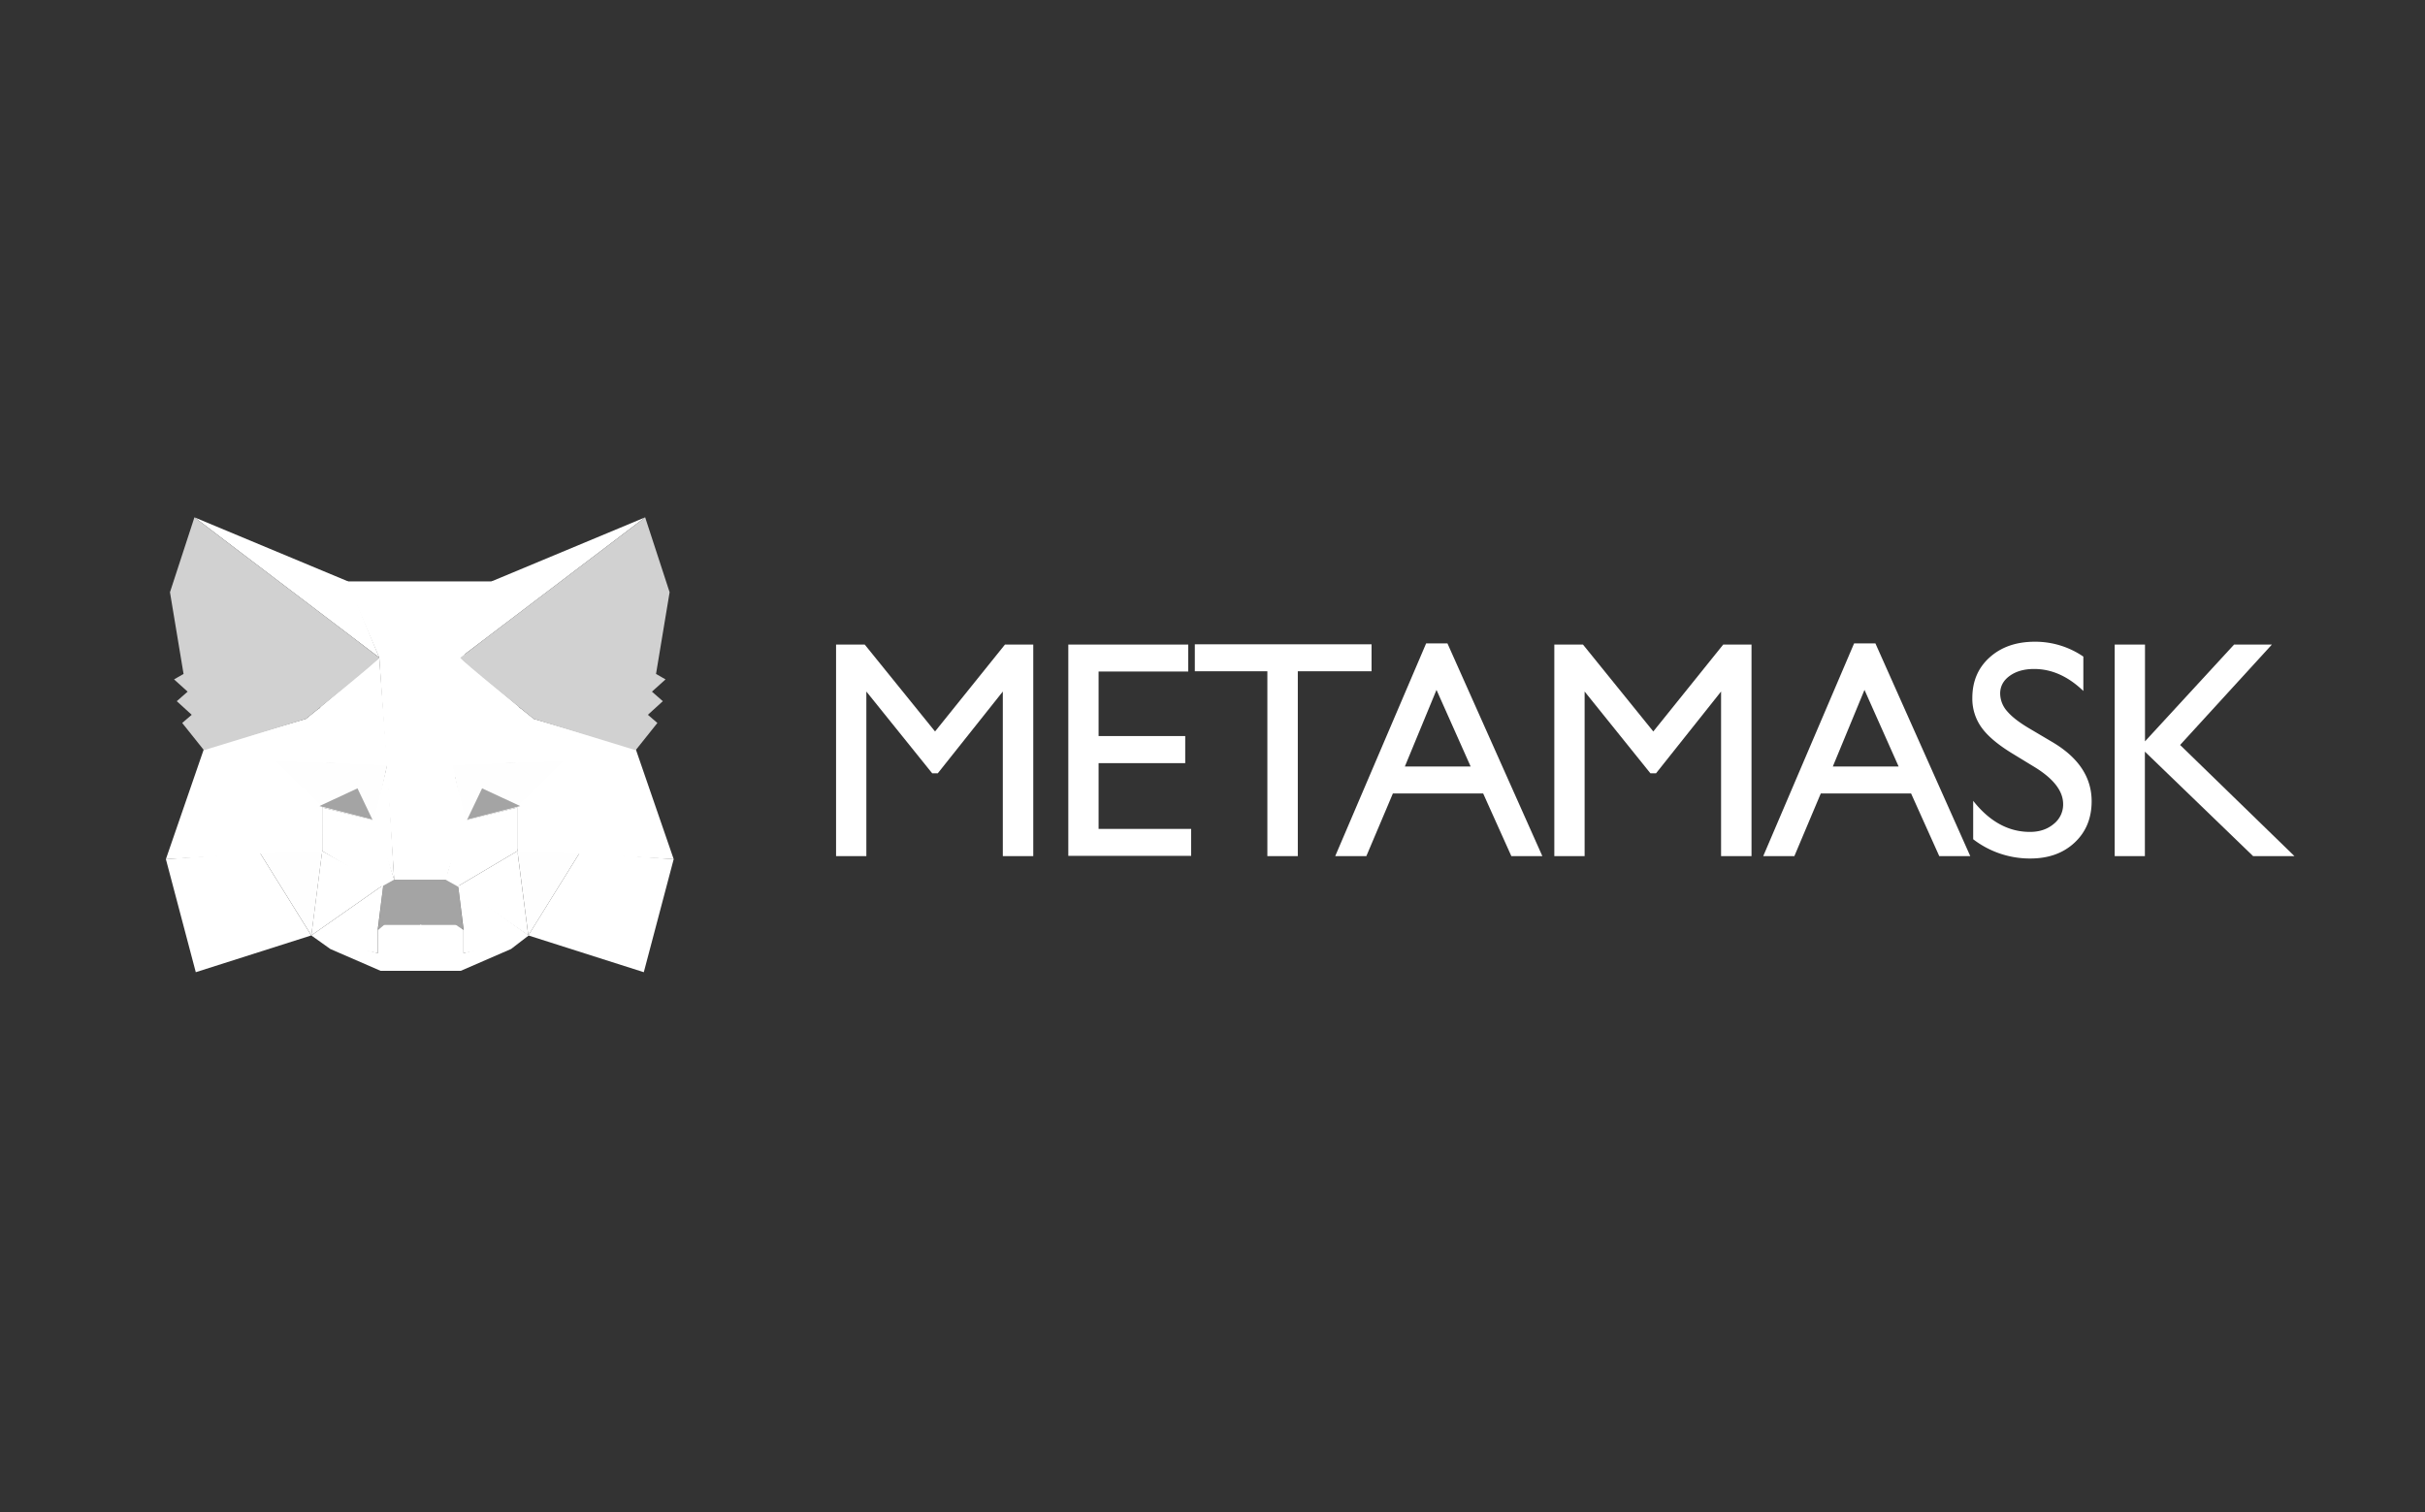<svg id="Layer_1" data-name="Layer 1" xmlns="http://www.w3.org/2000/svg" viewBox="0 0 1860 1160"><rect x="0" y="0" width="1860" height="1160" fill="#333333" stroke="none"/><defs><style>.cls-1,.cls-5{fill:#fff;}.cls-1,.cls-2,.cls-3,.cls-4{fill-rule:evenodd;}.cls-2{fill:#a4a4a4;}.cls-3{fill:#fefefe;}.cls-4{fill:#d1d1d1;}</style></defs><title>art19-metamask</title><path id="path-30" class="cls-1" d="M238.77,717.59l51.07,13.58V713.41l4.17-4.18h29.18v35.52H291.92L253.36,728Z"/><path id="path-31" class="cls-1" d="M405.53,717.59l-50,13.58V713.41l-4.17-4.18H322.15v35.52h31.27L392,728Z"/><path id="path-32" class="cls-2" d="M294,678.93l-4.17,34.48,5.21-4.18h54.2l6.25,4.18-4.17-34.48L343,673.71l-41.69,1Z"/><path id="path-33" class="cls-1" d="M265.87,446l25,58.5,11.47,170.3H343l12.51-170.3L378.43,446Z"/><path id="path-34" class="cls-1" d="M156.43,574.46l-29.19,84.62,73-4.17h46.91V618.34L245,543.12l-10.42,8.36Z"/><path id="path-35" class="cls-3" d="M211.67,583.86,297.13,586l-9.38,43.88-40.64-10.44Z"/><path id="path-36" class="cls-1" d="M211.67,584.91l35.44,33.43v33.43Z"/><path id="path-37" class="cls-1" d="M247.11,619.39l41.69,10.44,13.55,44.93L293,680l-45.86-27.16Z"/><path id="path-38" class="cls-1" d="M247.11,652.82l-8.34,64.77L294,678.93Z"/><path id="path-39" class="cls-1" d="M297.13,586l5.22,88.81-15.64-45.45Z"/><path id="path-40" class="cls-3" d="M199.16,653.86l48-1-8.34,64.77Z"/><path id="path-41" class="cls-1" d="M150.17,745.8l88.6-28.21-39.61-63.73-71.92,5.22Z"/><path id="path-42" class="cls-1" d="M290.88,504.46l-44.82,37.61-34.39,41.79L297.13,587Z"/><path id="path-43" class="cls-1" d="M238.77,717.59,294,678.93l-4.17,33.44v18.8l-37.52-7.31Z"/><path id="path-44" class="cls-1" d="M405.53,717.59l-54.2-38.66,4.17,33.44v18.8L393,723.86Z"/><path id="path-45" class="cls-2" d="M274.2,604.76l11.47,24L245,618.34Z"/><path id="path-46" class="cls-1" d="M149.13,396.86l141.75,107.6-24-58.5Z"/><path id="path-47" class="cls-4" d="M149.13,396.86l-18.76,57.46L140.79,517l-7.29,4.18,10.42,9.4-8.34,7.32,11.47,10.44-7.3,6.27,16.68,20.9,78.17-24s57.32-46,56.28-47S149.13,396.86,149.13,396.86Z"/><path id="path-48" class="cls-1" d="M487.55,574.46l29.18,84.62-73-4.17h-46.9V618.34L399,543.12l10.43,8.36Z"/><path id="path-49" class="cls-3" d="M432.31,583.86,346.84,586l9.38,43.88,40.65-10.44Z"/><path id="path-50" class="cls-1" d="M432.31,584.91l-35.44,33.43v33.43Z"/><path id="path-51" class="cls-1" d="M396.87,619.39l-41.69,10.44-13.55,44.93L351,680l45.86-27.16Z"/><path id="path-52" class="cls-1" d="M396.87,652.82l8.34,64.77L351,680Z"/><path id="path-53" class="cls-1" d="M346.84,586l-5.21,88.81,15.63-45.45Z"/><path id="path-54" class="cls-3" d="M444.81,653.86l-47.94-1,8.34,64.77Z"/><path id="path-55" class="cls-1" d="M493.8,745.8l-88.59-28.21,39.6-63.73,71.92,5.22Z"/><path id="path-56" class="cls-1" d="M353.1,504.46l44.81,37.61,34.4,41.79L346.84,587Z"/><path id="path-57" class="cls-2" d="M369.77,604.76l-11.46,24L399,618.34Z"/><path id="path-58" class="cls-1" d="M494.84,396.86,353.1,504.46l24-58.5Z"/><path id="path-59" class="cls-4" d="M494.84,396.86l18.76,57.46L503.18,517l7.3,4.18-10.43,9.4,8.34,7.32-11.46,10.44,7.29,6.27-16.67,20.9-78.17-24s-57.33-46-56.28-47S494.84,396.86,494.84,396.86Z"/><path class="cls-5" d="M770.8,494.48h21.72V656.76H769.17V530.49l-49.89,62.73H715L664.5,530.49V656.76H641.27V494.48h22l53.92,66.65Z"/><path class="cls-5" d="M819.4,494.48h92v20.68H842.63v49.49h66.45v20.79H842.63v50.41h71v20.68H819.4Z"/><path class="cls-5" d="M916.44,494.25H1052v20.68H995.43V656.76H972.08V514.93H916.44Z"/><path class="cls-5" d="M1093.87,493.55h16.33L1183,656.76h-23.78l-16.39-36.44-5.23-11.65h-69.24l-4.58,10.86L1048,656.76h-23.87ZM1128,588l-26.19-58.77L1077.54,588Z"/><path class="cls-5" d="M1321.71,494.48h21.72V656.76h-23.35V530.49l-49.89,62.73h-4.3l-50.47-62.73V656.76h-23.24V494.48h22l53.92,66.65Z"/><path class="cls-5" d="M1422.12,493.55h16.33l72.77,163.21h-23.78l-21.63-48.09h-69.24l-20.27,48.09h-23.88ZM1456.26,588l-26.18-58.77L1405.8,588Z"/><path class="cls-5" d="M1561.1,588.77,1543.44,578q-16.62-10.14-23.64-20a37.77,37.77,0,0,1-7-22.59q0-19.17,13.3-31.13t34.56-12a65.39,65.39,0,0,1,37.29,11.41v26.37q-17.54-16.87-37.75-16.87-11.39,0-18.71,5.26T1534.15,532a20.74,20.74,0,0,0,5.39,13.66q5.39,6.36,17.33,13.36l17.75,10.5q29.69,17.75,29.69,45.15,0,19.51-13.07,31.72t-34,12.19a71.32,71.32,0,0,1-43.79-14.78V614.33q18.81,23.85,43.56,23.85,10.92,0,18.18-6.08a19,19,0,0,0,7.26-15.22Q1582.47,602.06,1561.1,588.77Z"/><path class="cls-5" d="M1713.55,494.48h29l-70.39,77,87.7,85.26h-31.71l-83-80.15v80.15H1622V494.48h23.23v74.23Z"/></svg>